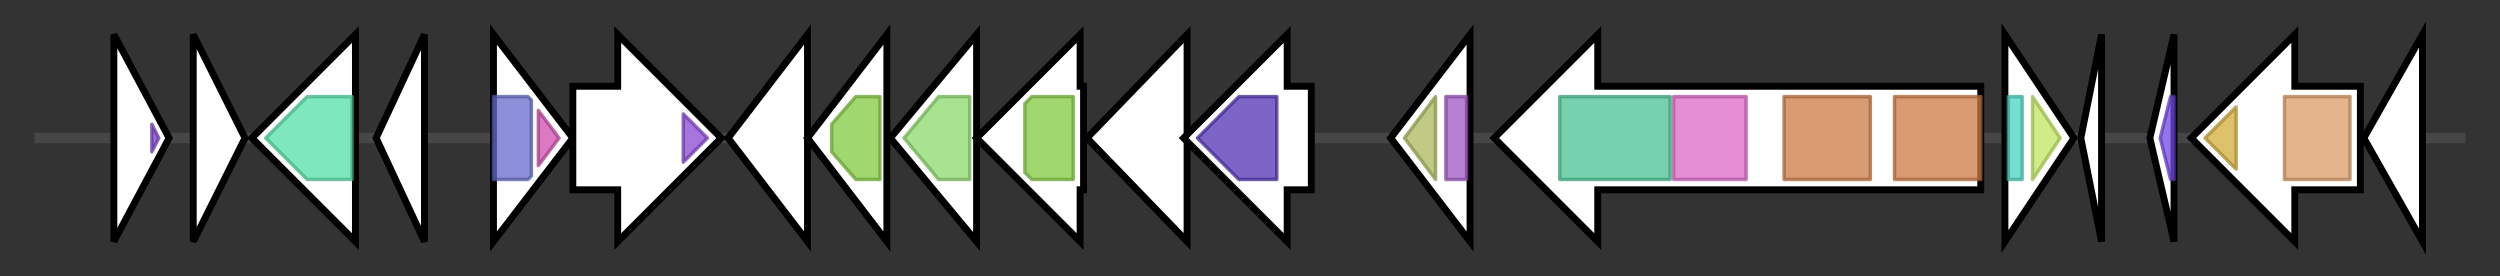 <svg version="1.1" baseProfile="full" xmlns="http://www.w3.org/2000/svg" width="724.467" height="80">
	<rect width="100%" height="100%" fill="#333333" stroke="none"/>
	<g>
		<line x1="10" y1="40.0" x2="714.467" y2="40.0" style="stroke:rgb(70,70,70); stroke-width:3 "/>
		<g>
			<title> (ctg1_744)</title>
			<polygon class=" (ctg1_744)" points="33,10 49,40 33,70" fill="rgb(255,255,255)" fill-opacity="1.0" stroke="rgb(0,0,0)" stroke-width="2"  />
			<g>
				<title>PepSY (PF03413)
"Peptidase propeptide and YPEB domain"</title>
				<polygon class="PF03413" points="44,36 46,40 44,44" stroke-linejoin="round" width="5" height="24" fill="rgb(127,66,203)" stroke="rgb(101,52,162)" stroke-width="1" opacity="0.75" />
			</g>
		</g>
		<g>
			<title> (ctg1_745)</title>
			<polygon class=" (ctg1_745)" points="56,10 71,40 56,70" fill="rgb(255,255,255)" fill-opacity="1.0" stroke="rgb(0,0,0)" stroke-width="2"  />
		</g>
		<g>
			<title> (ctg1_746)</title>
			<polygon class=" (ctg1_746)" points="103,25 103,25 103,10 73,40 103,70 103,55 103,55" fill="rgb(255,255,255)" fill-opacity="1.0" stroke="rgb(0,0,0)" stroke-width="2"  />
			<g>
				<title>Pyr_redox_2 (PF07992)
"Pyridine nucleotide-disulphide oxidoreductase"</title>
				<polygon class="PF07992" points="77,40 89,28 102,28 102,52 89,52" stroke-linejoin="round" width="28" height="24" fill="rgb(83,223,167)" stroke="rgb(66,178,133)" stroke-width="1" opacity="0.75" />
			</g>
		</g>
		<g>
			<title> (ctg1_747)</title>
			<polygon class=" (ctg1_747)" points="109,40 123,10 123,70" fill="rgb(255,255,255)" fill-opacity="1.0" stroke="rgb(0,0,0)" stroke-width="2"  />
		</g>
		<g>
			<title> (ctg1_748)</title>
			<polygon class=" (ctg1_748)" points="143,10 166,40 143,70" fill="rgb(255,255,255)" fill-opacity="1.0" stroke="rgb(0,0,0)" stroke-width="2"  />
			<g>
				<title>Response_reg (PF00072)
"Response regulator receiver domain"</title>
				<polygon class="PF00072" points="143,28 153,28 154,29 154,51 153,52 143,52" stroke-linejoin="round" width="11" height="24" fill="rgb(100,107,203)" stroke="rgb(80,85,162)" stroke-width="1" opacity="0.75" />
			</g>
			<g>
				<title>LytTR (PF04397)
"LytTr DNA-binding domain"</title>
				<polygon class="PF04397" points="156,32 162,40 156,48" stroke-linejoin="round" width="9" height="24" fill="rgb(207,76,174)" stroke="rgb(165,60,139)" stroke-width="1" opacity="0.75" />
			</g>
		</g>
		<g>
			<title> (ctg1_749)</title>
			<polygon class=" (ctg1_749)" points="166,25 179,25 179,10 209,40 179,70 179,55 166,55" fill="rgb(255,255,255)" fill-opacity="1.0" stroke="rgb(0,0,0)" stroke-width="2"  />
			<g>
				<title>HATPase_c_5 (PF14501)
"GHKL domain"</title>
				<polygon class="PF14501" points="198,33 205,40 198,47" stroke-linejoin="round" width="9" height="24" fill="rgb(137,71,210)" stroke="rgb(109,56,168)" stroke-width="1" opacity="0.75" />
			</g>
		</g>
		<g>
			<title> (ctg1_750)</title>
			<polygon class=" (ctg1_750)" points="211,40 234,10 234,70" fill="rgb(255,255,255)" fill-opacity="1.0" stroke="rgb(0,0,0)" stroke-width="2"  />
		</g>
		<g>
			<title> (ctg1_751)</title>
			<polygon class=" (ctg1_751)" points="234,40 257,10 257,70" fill="rgb(255,255,255)" fill-opacity="1.0" stroke="rgb(0,0,0)" stroke-width="2"  />
			<g>
				<title>ABC_tran (PF00005)
"ABC transporter"</title>
				<polygon class="PF00005" points="241,36 248,28 255,28 255,52 248,52 241,44" stroke-linejoin="round" width="14" height="24" fill="rgb(129,201,63)" stroke="rgb(103,160,50)" stroke-width="1" opacity="0.75" />
			</g>
		</g>
		<g>
			<title> (ctg1_752)</title>
			<polygon class=" (ctg1_752)" points="258,40 283,10 283,70" fill="rgb(255,255,255)" fill-opacity="1.0" stroke="rgb(0,0,0)" stroke-width="2"  />
			<g>
				<title>ABC2_membrane (PF01061)
"ABC-2 type transporter"</title>
				<polygon class="PF01061" points="262,40 272,28 281,28 281,52 272,52" stroke-linejoin="round" width="20" height="24" fill="rgb(139,217,106)" stroke="rgb(111,173,84)" stroke-width="1" opacity="0.75" />
			</g>
		</g>
		<g>
			<title> (ctg1_753)</title>
			<polygon class=" (ctg1_753)" points="314,25 313,25 313,10 283,40 313,70 313,55 314,55" fill="rgb(255,255,255)" fill-opacity="1.0" stroke="rgb(0,0,0)" stroke-width="2"  />
			<g>
				<title>ABC_tran (PF00005)
"ABC transporter"</title>
				<polygon class="PF00005" points="297,30 299,28 311,28 311,52 299,52 297,50" stroke-linejoin="round" width="14" height="24" fill="rgb(129,201,63)" stroke="rgb(103,160,50)" stroke-width="1" opacity="0.75" />
			</g>
		</g>
		<g>
			<title> (ctg1_754)</title>
			<polygon class=" (ctg1_754)" points="315,40 344,10 344,70" fill="rgb(255,255,255)" fill-opacity="1.0" stroke="rgb(0,0,0)" stroke-width="2"  />
		</g>
		<g>
			<title> (ctg1_755)</title>
			<polygon class=" (ctg1_755)" points="380,25 373,25 373,10 343,40 373,70 373,55 380,55" fill="rgb(255,255,255)" fill-opacity="1.0" stroke="rgb(0,0,0)" stroke-width="2"  />
			<g>
				<title>ThiF (PF00899)
"ThiF family"</title>
				<polygon class="PF00899" points="347,40 359,28 370,28 370,52 359,52" stroke-linejoin="round" width="25" height="24" fill="rgb(82,50,180)" stroke="rgb(65,39,144)" stroke-width="1" opacity="0.75" />
			</g>
		</g>
		<g>
			<title> (ctg1_756)</title>
			<polygon class=" (ctg1_756)" points="403,40 426,10 426,70" fill="rgb(255,255,255)" fill-opacity="1.0" stroke="rgb(0,0,0)" stroke-width="2"  />
			<g>
				<title>UTRA (PF07702)
"UTRA domain"</title>
				<polygon class="PF07702" points="407,40 416,28 416,28 416,52 416,52" stroke-linejoin="round" width="13" height="24" fill="rgb(170,184,91)" stroke="rgb(136,147,72)" stroke-width="1" opacity="0.75" />
			</g>
			<g>
				<title>GntR (PF00392)
"Bacterial regulatory proteins, gntR family"</title>
				<rect class="PF00392" x="419" y="28" stroke-linejoin="round" width="6" height="24" fill="rgb(160,85,194)" stroke="rgb(127,68,155)" stroke-width="1" opacity="0.75" />
			</g>
		</g>
		<g>
			<title> (ctg1_757)</title>
			<polygon class=" (ctg1_757)" points="574,25 463,25 463,10 433,40 463,70 463,55 574,55" fill="rgb(255,255,255)" fill-opacity="1.0" stroke="rgb(0,0,0)" stroke-width="2"  />
			<g>
				<title>HGD-D (PF06050)
"2-hydroxyglutaryl-CoA dehydratase, D-component"</title>
				<rect class="PF06050" x="452" y="28" stroke-linejoin="round" width="32" height="24" fill="rgb(73,194,147)" stroke="rgb(58,155,117)" stroke-width="1" opacity="0.75" />
			</g>
			<g>
				<title>DUF2229 (PF09989)
"CoA enzyme activase uncharacterised domain (DUF2229)"</title>
				<rect class="PF09989" x="485" y="28" stroke-linejoin="round" width="21" height="24" fill="rgb(220,103,198)" stroke="rgb(176,82,158)" stroke-width="1" opacity="0.75" />
			</g>
			<g>
				<title>BcrAD_BadFG (PF01869)
"BadF/BadG/BcrA/BcrD ATPase family"</title>
				<rect class="PF01869" x="517" y="28" stroke-linejoin="round" width="25" height="24" fill="rgb(204,121,66)" stroke="rgb(163,96,52)" stroke-width="1" opacity="0.75" />
			</g>
			<g>
				<title>BcrAD_BadFG (PF01869)
"BadF/BadG/BcrA/BcrD ATPase family"</title>
				<rect class="PF01869" x="549" y="28" stroke-linejoin="round" width="25" height="24" fill="rgb(204,121,66)" stroke="rgb(163,96,52)" stroke-width="1" opacity="0.75" />
			</g>
		</g>
		<g>
			<title> (ctg1_758)</title>
			<polygon class=" (ctg1_758)" points="581,10 601,40 581,70" fill="rgb(255,255,255)" fill-opacity="1.0" stroke="rgb(0,0,0)" stroke-width="2"  />
			<g>
				<title>TetR_N (PF00440)
"Bacterial regulatory proteins, tetR family"</title>
				<rect class="PF00440" x="582" y="28" stroke-linejoin="round" width="4" height="24" fill="rgb(73,212,190)" stroke="rgb(58,169,152)" stroke-width="1" opacity="0.75" />
			</g>
			<g>
				<title>TetR_C_8 (PF14278)
"Transcriptional regulator C-terminal region"</title>
				<polygon class="PF14278" points="589,28 589,28 597,40 589,52 589,52" stroke-linejoin="round" width="10" height="24" fill="rgb(192,229,97)" stroke="rgb(153,183,77)" stroke-width="1" opacity="0.75" />
			</g>
		</g>
		<g>
			<title> (ctg1_759)</title>
			<polygon class=" (ctg1_759)" points="603,40 609,10 609,70" fill="rgb(255,255,255)" fill-opacity="1.0" stroke="rgb(0,0,0)" stroke-width="2"  />
		</g>
		<g>
			<title> (ctg1_760)</title>
			<polygon class=" (ctg1_760)" points="623,40 630,10 630,70" fill="rgb(255,255,255)" fill-opacity="1.0" stroke="rgb(0,0,0)" stroke-width="2"  />
			<g>
				<title>DUF2969 (PF11184)
"Protein of unknown function (DUF2969)"</title>
				<polygon class="PF11184" points="626,40 629,28 630,28 630,52 629,52" stroke-linejoin="round" width="7" height="24" fill="rgb(112,71,228)" stroke="rgb(89,56,182)" stroke-width="1" opacity="0.75" />
			</g>
		</g>
		<g>
			<title> (ctg1_761)</title>
			<polygon class=" (ctg1_761)" points="684,25 665,25 665,10 635,40 665,70 665,55 684,55" fill="rgb(255,255,255)" fill-opacity="1.0" stroke="rgb(0,0,0)" stroke-width="2"  />
			<g>
				<title>Flot (PF15975)
"Flotillin"</title>
				<polygon class="PF15975" points="639,40 648,31 648,49" stroke-linejoin="round" width="10" height="24" fill="rgb(211,172,58)" stroke="rgb(168,137,46)" stroke-width="1" opacity="0.75" />
			</g>
			<g>
				<title>Band_7 (PF01145)
"SPFH domain / Band 7 family"</title>
				<rect class="PF01145" x="662" y="28" stroke-linejoin="round" width="19" height="24" fill="rgb(218,155,102)" stroke="rgb(174,124,81)" stroke-width="1" opacity="0.75" />
			</g>
		</g>
		<g>
			<title> (ctg1_762)</title>
			<polygon class=" (ctg1_762)" points="685,40 702,10 702,70" fill="rgb(255,255,255)" fill-opacity="1.0" stroke="rgb(0,0,0)" stroke-width="2"  />
		</g>
	</g>
</svg>
